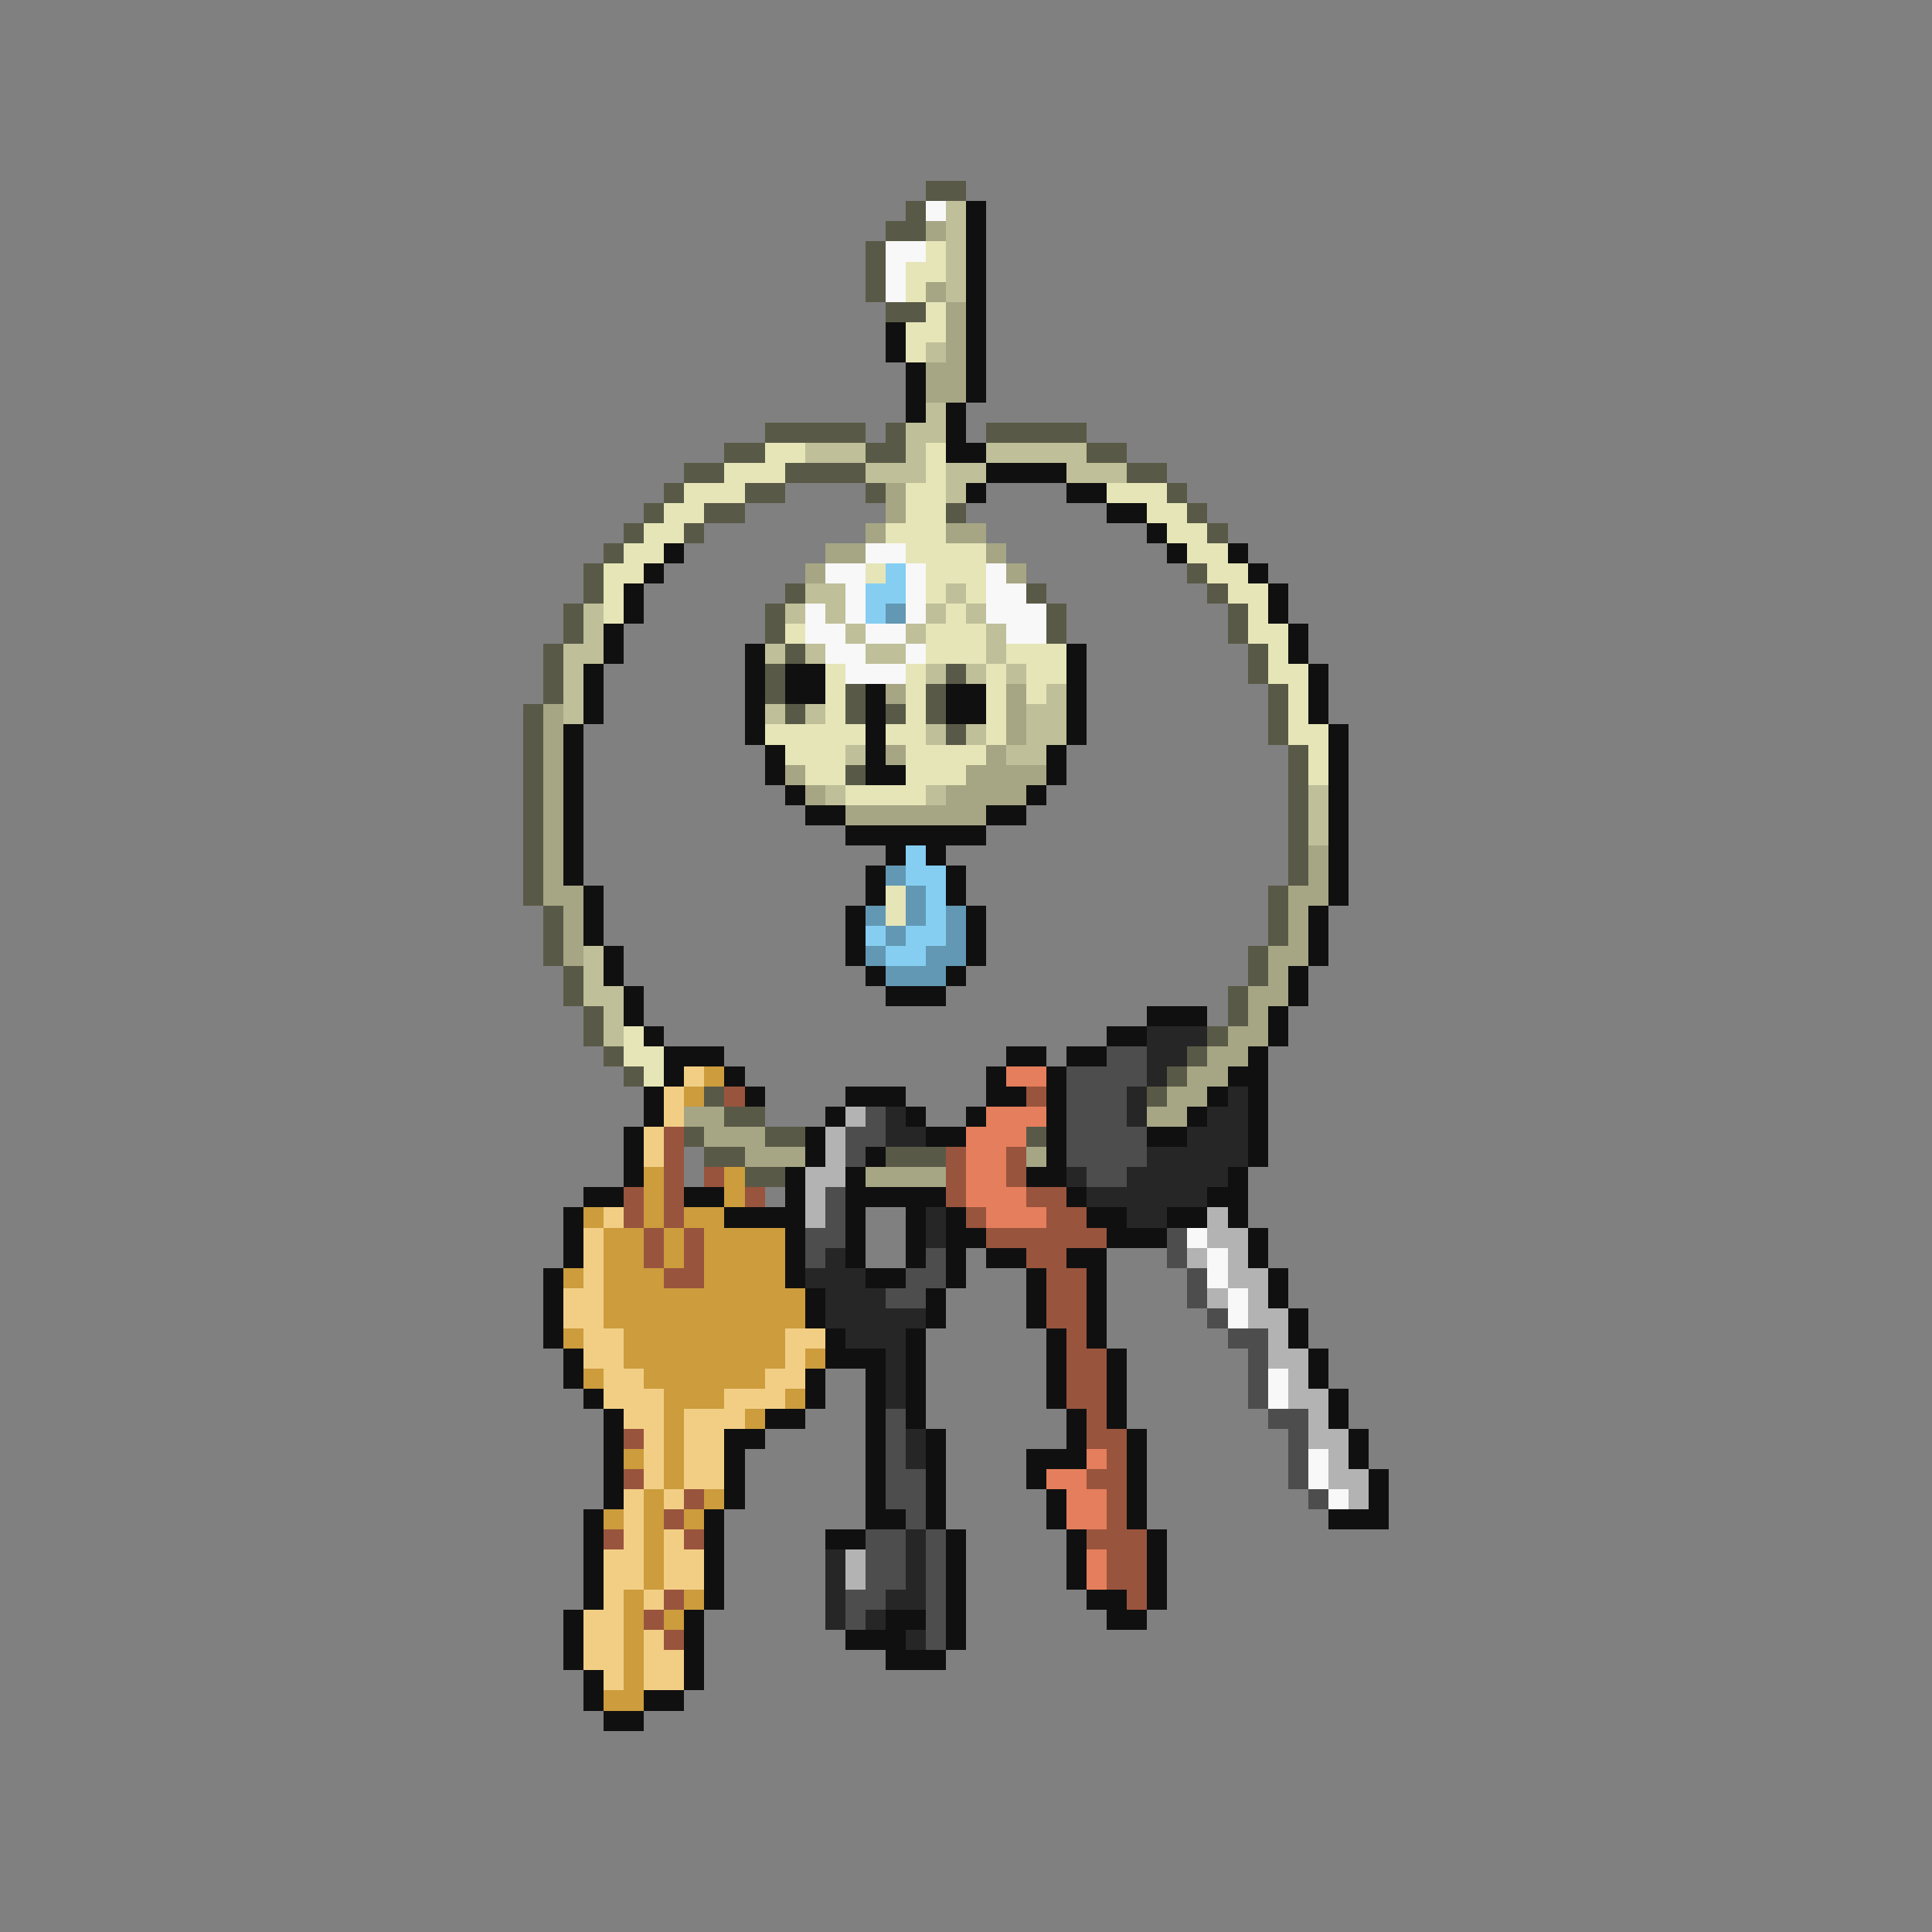 <svg xmlns="http://www.w3.org/2000/svg" viewBox="0 -0.5 96 96" shape-rendering="crispEdges">
<rect x="0" y="-0.5" width="96" height="96" fill="#808080" stroke="none"/>
<path stroke="#595947" d="M46 9h2M45 10h1M44 11h2M43 12h1M43 13h1M43 14h1M44 15h2M38 21h5M44 21h1M49 21h5M36 22h2M43 22h2M54 22h2M34 23h2M39 23h4M56 23h2M33 24h1M37 24h2M43 24h1M58 24h1M32 25h1M35 25h2M47 25h1M59 25h1M31 26h1M34 26h1M60 26h1M30 27h1M29 28h1M59 28h1M29 29h1M39 29h1M51 29h1M60 29h1M28 30h1M38 30h1M52 30h1M61 30h1M28 31h1M38 31h1M52 31h1M61 31h1M27 32h1M39 32h1M62 32h1M27 33h1M38 33h1M47 33h1M62 33h1M27 34h1M38 34h1M42 34h1M46 34h1M63 34h1M26 35h1M39 35h1M42 35h1M44 35h1M46 35h1M63 35h1M26 36h1M47 36h1M63 36h1M26 37h1M64 37h1M26 38h1M42 38h1M64 38h1M26 39h1M64 39h1M26 40h1M64 40h1M26 41h1M64 41h1M26 42h1M64 42h1M26 43h1M64 43h1M26 44h1M63 44h1M27 45h1M63 45h1M27 46h1M63 46h1M27 47h1M62 47h1M28 48h1M62 48h1M28 49h1M61 49h1M29 50h1M61 50h1M29 51h1M60 51h1M30 52h1M59 52h1M31 53h1M58 53h1M35 54h1M57 54h1M36 55h2M34 56h1M38 56h2M51 56h1M35 57h2M44 57h3M37 58h2" />
<path stroke="#f8f8f8" d="M46 10h1M44 12h2M44 13h1M44 14h1M43 27h2M41 28h2M45 28h1M49 28h1M42 29h1M45 29h1M49 29h2M40 30h1M42 30h1M45 30h1M49 30h3M40 31h2M43 31h2M50 31h2M41 32h2M45 32h1M42 33h3M59 61h1M60 62h1M60 63h1M61 64h1M61 65h1M63 68h1M63 69h1M65 72h1M65 73h1M66 74h1" />
<path stroke="#bfbf99" d="M47 10h1M47 11h1M47 12h1M47 13h1M47 14h1M46 17h1M46 20h1M45 21h2M40 22h3M45 22h1M49 22h5M43 23h3M47 23h2M53 23h3M47 24h1M40 29h2M47 29h1M29 30h1M39 30h1M41 30h1M46 30h1M48 30h1M29 31h1M42 31h1M45 31h1M49 31h1M28 32h2M38 32h1M40 32h1M43 32h2M49 32h1M28 33h1M46 33h1M48 33h1M50 33h1M28 34h1M52 34h1M28 35h1M38 35h1M40 35h1M51 35h2M46 36h1M48 36h1M51 36h2M42 37h1M50 37h2M41 39h1M46 39h1M65 39h1M65 40h1M65 41h1M29 47h1M29 48h1M29 49h2M30 50h1M30 51h1" />
<path stroke="#101010" d="M48 10h1M48 11h1M48 12h1M48 13h1M48 14h1M48 15h1M44 16h1M48 16h1M44 17h1M48 17h1M45 18h1M48 18h1M45 19h1M48 19h1M45 20h1M47 20h1M47 21h1M47 22h2M49 23h4M48 24h1M53 24h2M55 25h2M57 26h1M33 27h1M58 27h1M61 27h1M32 28h1M62 28h1M31 29h1M63 29h1M31 30h1M63 30h1M30 31h1M64 31h1M30 32h1M37 32h1M53 32h1M64 32h1M29 33h1M37 33h1M39 33h2M53 33h1M65 33h1M29 34h1M37 34h1M39 34h2M43 34h1M47 34h2M53 34h1M65 34h1M29 35h1M37 35h1M43 35h1M47 35h2M53 35h1M65 35h1M28 36h1M37 36h1M43 36h1M53 36h1M66 36h1M28 37h1M38 37h1M43 37h1M52 37h1M66 37h1M28 38h1M38 38h1M43 38h2M52 38h1M66 38h1M28 39h1M39 39h1M51 39h1M66 39h1M28 40h1M40 40h2M49 40h2M66 40h1M28 41h1M42 41h7M66 41h1M28 42h1M44 42h1M46 42h1M66 42h1M28 43h1M43 43h1M47 43h1M66 43h1M29 44h1M43 44h1M47 44h1M66 44h1M29 45h1M42 45h1M48 45h1M65 45h1M29 46h1M42 46h1M48 46h1M65 46h1M30 47h1M42 47h1M48 47h1M65 47h1M30 48h1M43 48h1M47 48h1M64 48h1M31 49h1M44 49h3M64 49h1M31 50h1M57 50h3M63 50h1M32 51h1M55 51h2M63 51h1M33 52h3M50 52h2M53 52h2M62 52h1M33 53h1M36 53h1M49 53h1M52 53h1M61 53h2M32 54h1M37 54h1M42 54h3M49 54h2M52 54h1M60 54h1M62 54h1M32 55h1M41 55h1M45 55h1M48 55h1M52 55h1M59 55h1M62 55h1M31 56h1M40 56h1M46 56h2M52 56h1M57 56h2M62 56h1M31 57h1M40 57h1M43 57h1M52 57h1M62 57h1M31 58h1M39 58h1M42 58h1M51 58h2M61 58h1M29 59h2M34 59h2M39 59h1M42 59h5M53 59h1M60 59h2M28 60h1M36 60h4M42 60h1M45 60h1M47 60h1M54 60h2M58 60h2M61 60h1M28 61h1M39 61h1M42 61h1M45 61h1M47 61h2M55 61h3M62 61h1M28 62h1M39 62h1M42 62h1M45 62h1M47 62h1M49 62h2M53 62h2M62 62h1M27 63h1M39 63h1M43 63h2M47 63h1M51 63h1M54 63h1M63 63h1M27 64h1M40 64h1M46 64h1M51 64h1M54 64h1M63 64h1M27 65h1M40 65h1M46 65h1M51 65h1M54 65h1M64 65h1M27 66h1M41 66h1M45 66h1M52 66h1M54 66h1M64 66h1M28 67h1M41 67h3M45 67h1M52 67h1M55 67h1M65 67h1M28 68h1M40 68h1M43 68h1M45 68h1M52 68h1M55 68h1M65 68h1M29 69h1M40 69h1M43 69h1M45 69h1M52 69h1M55 69h1M66 69h1M30 70h1M38 70h2M43 70h1M45 70h1M53 70h1M55 70h1M66 70h1M30 71h1M36 71h2M43 71h1M46 71h1M53 71h1M56 71h1M67 71h1M30 72h1M36 72h1M43 72h1M46 72h1M51 72h3M56 72h1M67 72h1M30 73h1M36 73h1M43 73h1M46 73h1M51 73h1M56 73h1M68 73h1M30 74h1M36 74h1M43 74h1M46 74h1M52 74h1M56 74h1M68 74h1M29 75h1M35 75h1M43 75h2M46 75h1M52 75h1M56 75h1M66 75h3M29 76h1M35 76h1M41 76h2M47 76h1M53 76h1M57 76h1M29 77h1M35 77h1M47 77h1M53 77h1M57 77h1M29 78h1M35 78h1M47 78h1M53 78h1M57 78h1M29 79h1M35 79h1M47 79h1M54 79h2M57 79h1M28 80h1M34 80h1M44 80h2M47 80h1M55 80h2M28 81h1M34 81h1M42 81h3M47 81h1M28 82h1M34 82h1M44 82h3M29 83h1M34 83h1M29 84h1M32 84h2M30 85h2" />
<path stroke="#a6a685" d="M46 11h1M46 14h1M47 15h1M47 16h1M47 17h1M46 18h2M46 19h2M44 24h1M44 25h1M43 26h1M47 26h2M41 27h2M49 27h1M40 28h1M50 28h1M44 34h1M50 34h1M27 35h1M50 35h1M27 36h1M50 36h1M27 37h1M44 37h1M49 37h1M27 38h1M39 38h1M48 38h4M27 39h1M40 39h1M47 39h4M27 40h1M42 40h7M27 41h1M27 42h1M65 42h1M27 43h1M65 43h1M27 44h2M64 44h2M28 45h1M64 45h1M28 46h1M64 46h1M28 47h1M63 47h2M63 48h1M62 49h2M62 50h1M61 51h2M60 52h2M59 53h2M58 54h2M34 55h2M57 55h2M35 56h3M37 57h3M51 57h1M43 58h4" />
<path stroke="#e5e5b8" d="M46 12h1M45 13h2M45 14h1M46 15h1M45 16h2M45 17h1M38 22h2M46 22h1M36 23h3M46 23h1M34 24h3M45 24h2M55 24h3M33 25h2M45 25h2M57 25h2M32 26h2M44 26h3M58 26h2M31 27h2M45 27h4M59 27h2M30 28h2M43 28h1M46 28h3M60 28h2M30 29h1M46 29h1M48 29h1M61 29h2M30 30h1M47 30h1M62 30h1M39 31h1M46 31h3M62 31h2M46 32h3M50 32h3M63 32h1M41 33h1M45 33h1M49 33h1M51 33h2M63 33h2M41 34h1M45 34h1M49 34h1M51 34h1M64 34h1M41 35h1M45 35h1M49 35h1M64 35h1M38 36h5M44 36h2M49 36h1M64 36h2M39 37h3M45 37h4M65 37h1M40 38h2M45 38h3M65 38h1M42 39h4M44 44h1M44 45h1M31 51h1M31 52h2M32 53h1" />
<path stroke="#85cef2" d="M44 28h1M43 29h2M43 30h1M45 42h1M45 43h2M46 44h1M46 45h1M43 46h1M45 46h2M44 47h2" />
<path stroke="#6298b3" d="M44 30h1M44 43h1M45 44h1M43 45h1M45 45h1M47 45h1M44 46h1M47 46h1M43 47h1M46 47h2M44 48h3" />
<path stroke="#262626" d="M57 51h3M57 52h2M57 53h1M56 54h1M61 54h1M44 55h1M56 55h1M60 55h2M44 56h2M59 56h3M57 57h5M53 58h1M56 58h5M54 59h6M46 60h1M56 60h2M46 61h1M41 62h1M40 63h3M41 64h3M41 65h5M42 66h3M44 67h1M44 68h1M44 69h1M45 71h1M45 72h1M45 76h1M41 77h1M45 77h1M41 78h1M45 78h1M41 79h1M44 79h2M41 80h1M43 80h1M45 81h1" />
<path stroke="#4d4d4d" d="M55 52h2M53 53h4M53 54h3M43 55h1M53 55h3M42 56h2M53 56h4M42 57h1M53 57h4M54 58h2M41 59h1M41 60h1M40 61h2M58 61h1M40 62h1M46 62h1M58 62h1M45 63h2M59 63h1M44 64h2M59 64h1M60 65h1M61 66h2M62 67h1M62 68h1M62 69h1M44 70h1M63 70h2M44 71h1M64 71h1M44 72h1M64 72h1M44 73h2M64 73h1M44 74h2M65 74h1M45 75h1M43 76h2M46 76h1M43 77h2M46 77h1M43 78h2M46 78h1M42 79h2M46 79h1M42 80h1M46 80h1M46 81h1" />
<path stroke="#f2ce85" d="M34 53h1M33 54h1M33 55h1M32 56h1M32 57h1M30 60h1M29 61h1M29 62h1M29 63h1M28 64h2M28 65h2M29 66h2M39 66h2M29 67h2M39 67h1M30 68h2M38 68h2M30 69h3M36 69h3M31 70h2M34 70h3M32 71h1M34 71h2M32 72h1M34 72h2M32 73h1M34 73h2M31 74h1M33 74h1M31 75h1M31 76h1M33 76h1M30 77h2M33 77h2M30 78h2M33 78h2M30 79h1M32 79h1M29 80h2M29 81h2M32 81h1M29 82h2M32 82h2M30 83h1M32 83h2" />
<path stroke="#cc9c3d" d="M35 53h1M34 54h1M32 58h1M36 58h1M32 59h1M36 59h1M29 60h1M32 60h1M34 60h2M30 61h2M33 61h1M35 61h4M30 62h2M33 62h1M35 62h4M28 63h1M30 63h3M35 63h4M30 64h10M30 65h10M28 66h1M31 66h8M31 67h8M40 67h1M29 68h1M32 68h6M33 69h3M39 69h1M33 70h1M37 70h1M33 71h1M31 72h1M33 72h1M33 73h1M32 74h1M35 74h1M30 75h1M32 75h1M34 75h1M32 76h1M32 77h1M32 78h1M31 79h1M34 79h1M31 80h1M33 80h1M31 81h1M31 82h1M31 83h1M30 84h2" />
<path stroke="#e57e5c" d="M50 53h2M49 55h3M48 56h3M48 57h2M48 58h2M48 59h3M49 60h3M54 72h1M52 73h2M53 74h2M53 75h2M54 77h1M54 78h1" />
<path stroke="#99543d" d="M36 54h1M51 54h1M33 56h1M33 57h1M47 57h1M50 57h1M33 58h1M35 58h1M47 58h1M50 58h1M31 59h1M33 59h1M37 59h1M47 59h1M51 59h2M31 60h1M33 60h1M48 60h1M52 60h2M32 61h1M34 61h1M49 61h6M32 62h1M34 62h1M51 62h2M33 63h2M52 63h2M52 64h2M52 65h2M53 66h1M53 67h2M53 68h2M53 69h2M54 70h1M31 71h1M54 71h2M55 72h1M31 73h1M54 73h2M34 74h1M55 74h1M33 75h1M55 75h1M30 76h1M34 76h1M54 76h3M55 77h2M55 78h2M33 79h1M56 79h1M32 80h1M33 81h1" />
<path stroke="#b3b3b3" d="M42 55h1M41 56h1M41 57h1M40 58h2M40 59h1M40 60h1M60 60h1M60 61h2M59 62h1M61 62h1M61 63h2M60 64h1M62 64h1M62 65h2M63 66h1M63 67h2M64 68h1M64 69h2M65 70h1M65 71h2M66 72h1M66 73h2M67 74h1M42 77h1M42 78h1" />
</svg>